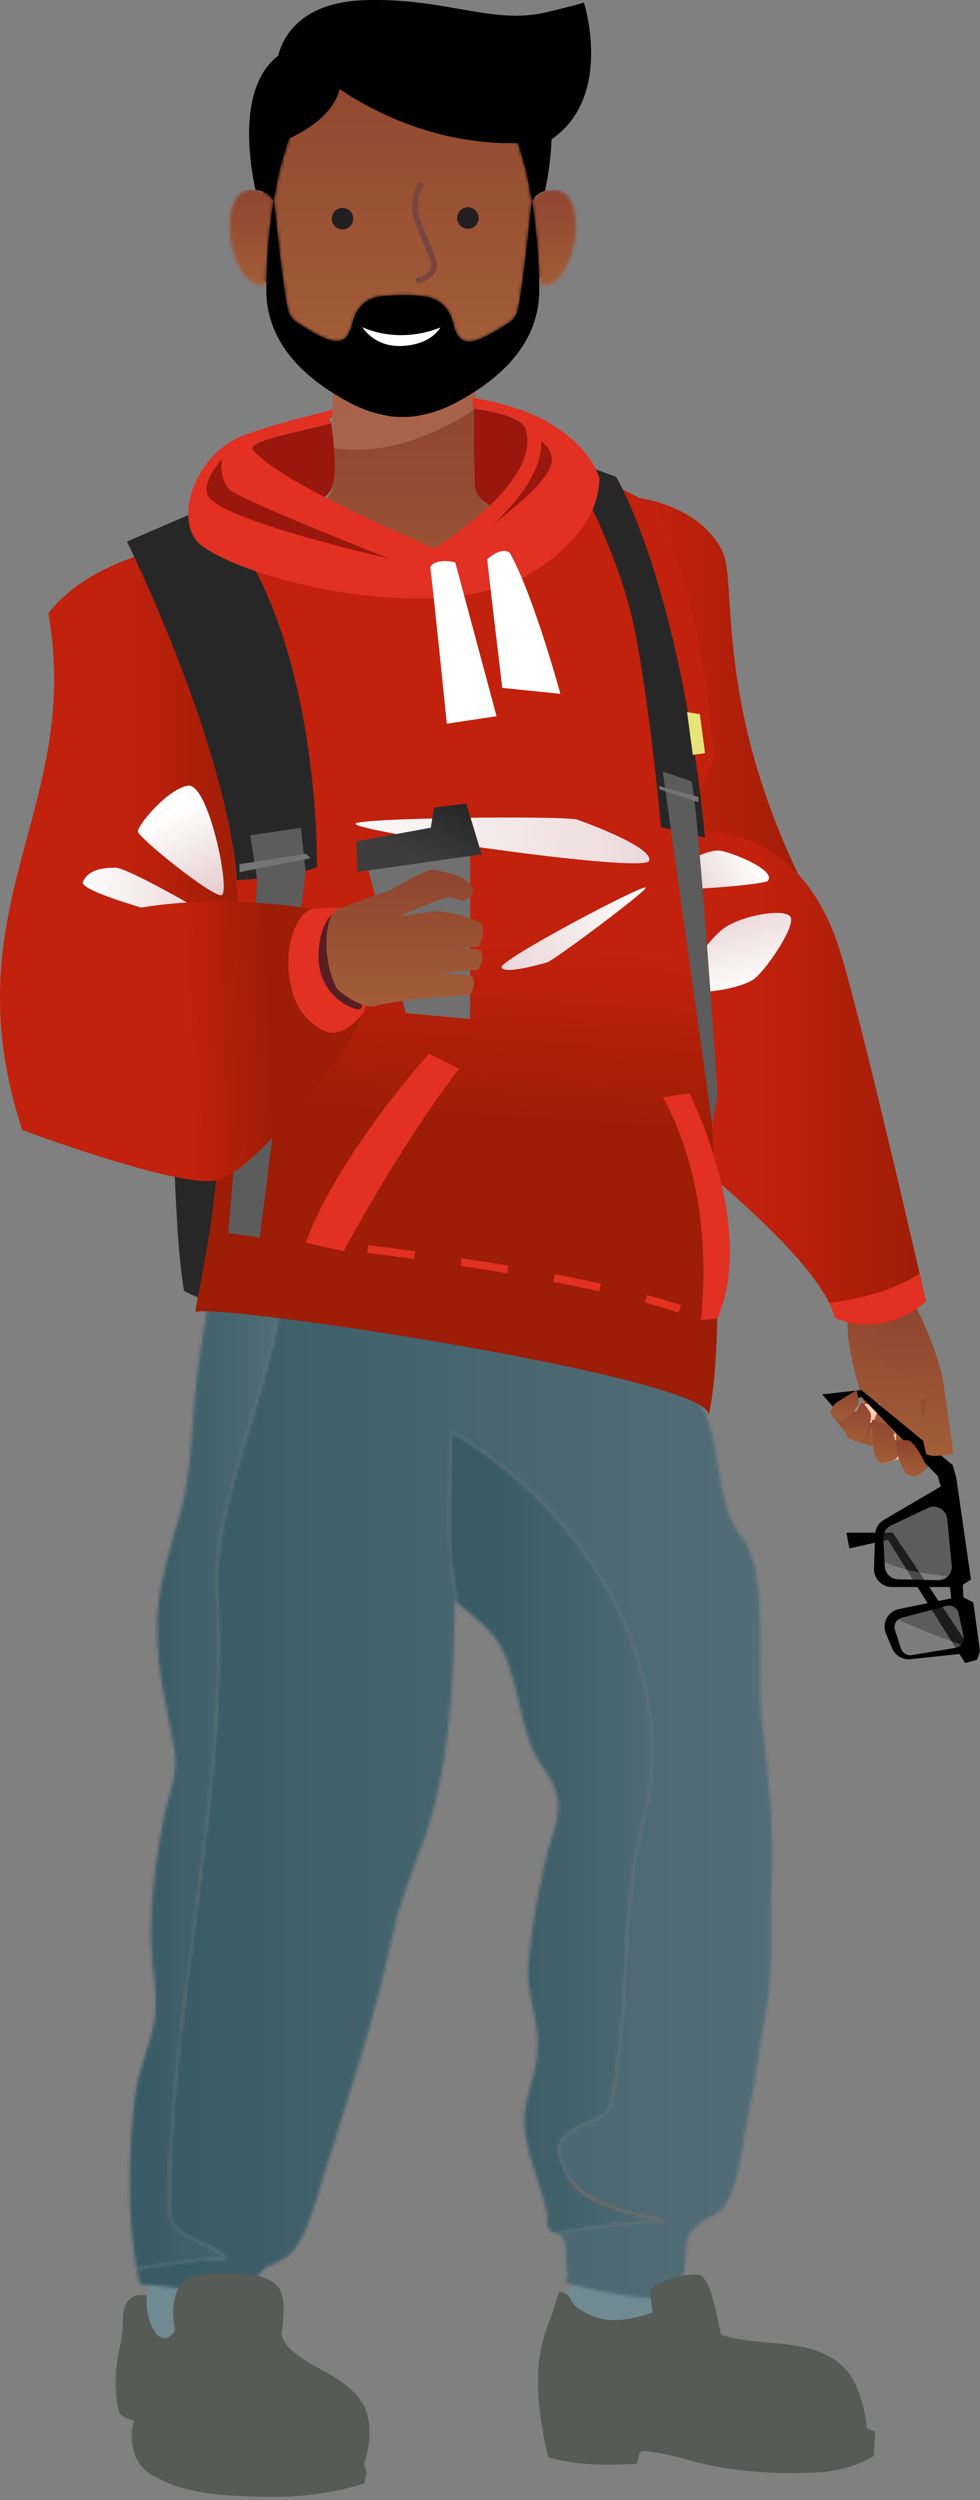 <svg width="315" height="803" viewBox="0 0 315 803" fill="none" xmlns="http://www.w3.org/2000/svg">
<rect x="0" y="0" width="315" height="803" fill="#808080" stroke="none"/>
<g clip-path="url(#clip0_2646_3073)">
<path d="M173.339 72.418L167.857 38.54L140.518 28.747L112.551 22.123L96.465 26.795L85.606 46.071L84.445 64.215V89.592L90.002 95.16L89.555 101.336L98.424 114.137L126.082 124.377C126.082 124.377 136.068 125.732 136.483 124.974C136.898 124.217 152.824 114.734 152.824 114.734L165.61 106.904L170.965 98.168L173.339 89.581L175.969 86.872L178.045 79.341L173.329 72.418H173.339Z" fill="black"/>
<path d="M164.269 165.05C164.269 165.05 152.824 161.775 152.824 155.887V125.646C150.674 127.054 148.491 128.302 146.362 129.433C142.21 131.62 138.378 132.793 135.088 133.401C135.088 133.401 132.97 133.988 129.456 133.956C125.954 133.988 123.835 133.412 123.835 133.412C120.535 132.804 116.703 131.63 112.551 129.444C110.698 128.473 108.814 127.385 106.93 126.201V155.898C106.93 161.786 95.496 165.061 95.496 165.061C94.442 165.253 93.654 165.733 93.069 166.415C90.833 168.997 91.557 174.618 93.069 180.122C94.846 186.619 97.7 192.912 97.998 193.734C99.03 196.55 115.361 227.782 131.245 225.553C147.118 223.324 161.671 189.115 164.184 180.197C165.035 177.189 165.451 174.853 165.61 173.061C166.685 169.904 166.462 167.13 164.269 165.071V165.05Z" fill="url(#paint0_linear_2646_3073)"/>
<g style="mix-blend-mode:multiply" opacity="0.25">
<path d="M135.077 131.044C135.077 131.044 132.959 131.684 129.446 131.652C125.933 131.684 123.814 131.054 123.814 131.054C120.514 130.382 116.681 129.081 112.529 126.66C110.677 125.572 108.793 124.377 106.908 123.065V143.897C122.505 146.372 138.271 140.719 152.803 131.396V122.457C150.653 124.004 148.47 125.401 146.33 126.66C142.178 129.081 138.346 130.382 135.056 131.044H135.077Z" fill="#ECB699"/>
</g>
<mask id="mask0_2646_3073" style="mask-type:luminance" maskUnits="userSpaceOnUse" x="170" y="61" width="16" height="31">
<path d="M175.16 61.314C172.711 61.996 171.508 63.639 170.954 64.386C170.997 64.588 171.018 64.802 171.05 65.015C172.583 74.541 173.179 83.821 173.307 91.267C175.873 92.259 179.705 91.491 182.931 83.81C186.955 74.2 185.348 62.039 179.226 61.143C178.619 61.058 178.055 61.015 177.534 61.015C176.639 61.015 175.852 61.132 175.17 61.324" fill="white"/>
</mask>
<g mask="url(#mask0_2646_3073)">
<path d="M186.955 61.005H170.954V92.259H186.955V61.005Z" fill="url(#paint1_linear_2646_3073)"/>
</g>
<mask id="mask1_2646_3073" style="mask-type:luminance" maskUnits="userSpaceOnUse" x="73" y="60" width="15" height="32">
<path d="M79.729 61.1C73.608 61.996 72 74.157 76.024 83.768C79.239 91.427 83.061 92.216 85.627 91.224C85.755 84.045 86.308 75.159 87.724 65.996C87.809 65.442 87.894 64.887 87.98 64.332C87.309 63.415 85.691 61.239 82.114 60.994C81.879 60.983 81.645 60.962 81.39 60.962C80.868 60.962 80.315 61.004 79.718 61.09" fill="white"/>
</mask>
<g mask="url(#mask1_2646_3073)">
<path d="M87.99 60.972H72V92.216H87.99V60.972Z" fill="url(#paint2_linear_2646_3073)"/>
</g>
<mask id="mask2_2646_3073" style="mask-type:luminance" maskUnits="userSpaceOnUse" x="88" y="13" width="83" height="97">
<path d="M122.781 13.888C121.834 14.048 120.886 14.24 119.928 14.496C103.97 18.667 95.272 34.497 90.631 51.938C89.928 53.815 89.193 57.943 89.193 57.943C88.746 60.034 88.363 62.135 88.012 64.204C89.385 77.368 91.61 97.165 92.845 100.526C93.164 101.411 93.942 102.339 94.996 103.278C98.424 105.56 103.193 108.483 106.259 109.315C111.497 110.723 112.572 106.755 113.509 103.214C114.446 99.662 116.862 95.704 122.909 95.128C123.41 95.085 123.889 95.053 124.357 95.021C124.464 95.011 124.549 95 124.645 94.989C128.019 94.733 136.078 94.413 139.666 96.152C143.137 97.635 144.744 100.622 145.479 103.352C146.416 106.904 147.491 110.873 152.718 109.454C155.795 108.611 160.564 105.688 163.992 103.416C165.057 102.478 165.823 101.55 166.143 100.664C167.377 97.315 169.592 77.645 170.965 64.493V64.46C170.965 64.46 170.965 64.407 170.955 64.375C170.603 62.231 170.209 60.076 169.741 57.922C169.741 57.922 169.017 53.804 168.314 51.916C164.301 36.886 157.285 23.083 145.213 16.875C145.117 16.822 145.032 16.768 144.936 16.715C144.755 16.63 144.574 16.534 144.382 16.448C140.39 14.475 136.547 13.782 134.343 13.547C132.725 13.334 131.149 13.248 129.669 13.248C127.008 13.248 124.634 13.536 122.771 13.867" fill="white"/>
</mask>
<g mask="url(#mask2_2646_3073)">
<path d="M170.976 13.27H88.012V110.883H170.976V13.27Z" fill="url(#paint3_linear_2646_3073)"/>
</g>
<path d="M87.724 65.997C86.308 75.159 85.755 84.045 85.627 91.224C85.606 91.757 85.606 92.28 85.606 92.792C85.425 111.385 99.871 122.724 112.561 129.433C116.713 131.63 120.546 132.804 123.835 133.391C123.835 133.391 125.954 133.977 129.467 133.935C132.97 133.967 135.088 133.401 135.088 133.401C138.388 132.793 142.221 131.62 146.373 129.433C159.052 122.734 173.51 111.395 173.329 92.792C173.329 92.291 173.318 91.779 173.307 91.256C173.179 83.81 172.583 74.541 171.05 65.005C171.018 64.823 170.997 64.653 170.965 64.471C169.592 77.624 167.377 97.315 166.142 100.664C165.812 101.55 165.046 102.478 163.981 103.416C160.553 105.699 155.784 108.622 152.707 109.454C147.48 110.873 146.394 106.904 145.468 103.363C144.744 100.622 143.126 97.645 139.655 96.163C136.057 94.424 128.009 94.744 124.623 95C124.527 95 124.442 95.011 124.336 95.021C123.867 95.053 123.388 95.085 122.888 95.128C116.852 95.704 114.435 99.672 113.487 103.214C112.551 106.755 111.475 110.734 106.238 109.315C103.172 108.483 98.402 105.56 94.974 103.278C93.909 102.339 93.143 101.411 92.824 100.526C91.589 97.165 89.364 77.368 87.99 64.204C87.99 64.247 87.98 64.29 87.969 64.332C87.884 64.887 87.799 65.442 87.714 65.997" fill="black"/>
<path d="M187.701 0.821C186.37 1.259 183.101 2.144 175.788 3.904C158.211 8.15 143.041 -0.917 116.734 0.075C95.549 0.875 90.556 13.152 89.406 17.921C80.9 24.459 79.612 36.929 80.176 46.988C80.528 53.271 81.613 58.615 82.114 60.994C85.691 61.25 87.309 63.415 87.969 64.332C88.331 62.199 88.725 60.066 89.172 57.943C89.172 57.943 89.896 53.826 90.609 51.948C91.28 49.42 92.046 46.945 92.898 44.513C108.324 37.398 109.091 28.587 109.091 28.587C133.001 44.556 155.305 46.263 166.504 45.975C167.154 47.937 167.761 49.932 168.304 51.959C169.006 53.836 169.73 57.954 169.73 57.954C170.188 60.108 170.582 62.263 170.944 64.407C171.497 63.65 172.7 62.007 175.149 61.324C175.66 58.956 176.969 52.727 177.236 45.516C177.236 45.271 177.257 45.015 177.267 44.769C196.271 31.638 188.648 4 187.701 0.821Z" fill="black"/>
<path d="M116.468 105.08C116.468 105.08 120.099 111.129 128.168 111.129C128.168 111.129 137.175 111.587 141.412 105.443L141.571 105.187C127.54 110.798 116.479 105.08 116.479 105.08" fill="white"/>
<path d="M134.545 90.968C134.13 90.968 133.757 90.691 133.64 90.275C133.502 89.773 133.8 89.261 134.3 89.133C135.45 88.824 138.133 87.576 138.612 85.869C138.942 84.696 137.281 80.845 135.823 77.453C134.918 75.341 133.981 73.165 133.236 71.085C130.99 64.781 134.162 59.234 134.3 58.999C134.567 58.551 135.131 58.402 135.578 58.668C136.025 58.924 136.174 59.5 135.919 59.948C135.887 60.002 133.055 64.994 135.003 70.466C135.727 72.493 136.643 74.637 137.537 76.717C139.634 81.581 140.89 84.653 140.401 86.381C139.645 89.08 136.089 90.584 134.779 90.936C134.694 90.957 134.62 90.968 134.535 90.968" fill="#79463D"/>
<path d="M153.846 70.018C153.846 71.927 152.303 73.485 150.386 73.485C148.47 73.485 146.937 71.927 146.937 70.018C146.937 68.109 148.491 66.562 150.386 66.562C152.281 66.562 153.846 68.119 153.846 70.018Z" fill="#231F20"/>
<path d="M113.541 70.231C113.541 72.141 112.008 73.698 110.081 73.698C108.154 73.698 106.631 72.141 106.631 70.231C106.631 68.322 108.186 66.775 110.081 66.775C111.976 66.775 113.541 68.333 113.541 70.231Z" fill="#231F20"/>
</g>
<path d="M56.871 393.84C73.166 396.06 214.929 413.333 216.66 413.333C216.66 413.333 222.747 436.129 217.245 437.116C211.753 438.094 82.832 430.063 59.123 414.554C58.103 408.159 57.37 401.149 56.861 393.84H56.871Z" fill="#606060"/>
<path d="M218.137 436.001C218.137 436.001 79.815 426.908 59.134 414.554C51.879 369.1 56.691 209.487 56.691 208.924C56.691 201.212 198.443 183.504 203.181 197.472C207.918 211.441 218.137 436.001 218.137 436.001Z" fill="#272727"/>
<path d="M183.317 715.416C183.434 716.499 184.273 732.252 182.712 735.62C181.15 738.987 185.24 746.678 186.684 746.678C188.129 746.678 215.8 747.166 215.8 747.166L217.489 738.626C217.489 738.626 216.395 731.413 216.756 723.712L217.117 716.021" fill="#6F8B91"/>
<path d="M47.779 719.134C47.683 719.59 49.064 736.82 45.856 740.676C42.648 744.522 49.977 757.715 51.443 757.906C52.909 758.086 67.769 757.364 67.769 757.364C67.769 757.364 76.384 753.051 76.384 751.947V739.2L79.316 722.065" fill="#6F8B91"/>
<path fill-rule="evenodd" clip-rule="evenodd" d="M182.68 709.52L184.528 691.536C189.064 691.781 195.246 691.611 201.417 691.43C207.578 691.271 213.728 691.09 218.254 691.335L218.583 714.099L182.691 709.52H182.68Z" fill="#C3705B"/>
<mask id="mask3_2646_3073" style="mask-type:luminance" maskUnits="userSpaceOnUse" x="144" y="459" width="72" height="259">
<path d="M205.73 588.53C199.484 616.658 202.607 644.776 196.361 676.028C196.361 682.274 174.49 682.274 180.736 694.776C183.859 707.268 199.484 710.391 215.109 713.514C203.776 713.514 190.806 715.172 178.559 717.264C177.698 717.03 176.838 716.754 176.381 715.883C175.308 713.822 176.2 712.112 175.691 710.041C173.672 701.947 170.337 694.213 168.892 685.864C167.14 675.741 172.111 668.91 172.791 658.84C173.449 649.014 168.956 640.325 169.838 630.744C170.974 618.22 173.587 602.52 177.379 590.325C180.619 579.915 180.46 575.985 174.012 566.934C166.577 556.482 166.842 536.033 159.046 525.878C156.39 522.426 151.844 518.697 146.915 514.757C143.049 496.592 144.993 477.27 144.993 459.902C188.745 484.897 221.355 538.519 205.741 588.53" fill="white"/>
</mask>
<g mask="url(#mask3_2646_3073)">
<path d="M232.487 459.912H136.835L170.73 721.099L221.355 717.275L232.487 459.912Z" fill="url(#paint4_linear_2646_3073)"/>
</g>
<mask id="mask4_2646_3073" style="mask-type:luminance" maskUnits="userSpaceOnUse" x="43" y="395" width="206" height="344">
<path d="M185.877 409.795C181.235 404.856 174.087 401.637 170.581 395.604C170.284 396.804 170.316 397.973 170.39 399.215L143.314 412.748L91.797 406.226C88.929 444.839 67.238 482.602 70.011 513.036C73.133 578.662 54.385 644.277 54.385 709.903C54.385 719.282 66.888 719.282 73.133 725.529C62.788 725.529 53.398 727.441 43.901 728.598C44.188 730.287 44.475 731.976 44.836 733.633C57.445 734.43 69.511 737.33 82.258 736.533C81.61 726.304 88.918 728.726 94.027 723.192C98.467 718.38 101.654 706.44 103.683 699.939C111.809 673.85 120.476 648.717 126.159 621.63C129.303 606.567 136.675 592.853 140.17 577.907C144.992 557.247 146.044 535.407 146.193 514.162C146.448 514.363 146.681 514.565 146.936 514.767C143.07 496.603 145.014 477.28 145.014 459.912C188.766 484.907 221.376 538.53 205.762 588.541C199.516 616.669 202.639 644.787 196.393 676.038C196.393 682.284 174.522 682.284 180.768 694.787C183.891 707.279 199.516 710.402 215.141 713.525C203.807 713.525 190.838 715.182 178.59 717.275C179.504 717.53 180.396 717.7 180.789 718.465C182.86 722.395 181.161 726.028 182.542 730.394C182.521 730.33 182.287 731.031 182.064 731.732C181.862 732.401 181.649 733.081 181.649 733.081C189.51 735.344 199.442 737.532 207.631 738.106C219.22 738.913 219.156 735.747 220.25 725.55C220.824 720.185 219.889 718.741 224.074 714.842C227.898 711.294 231.074 712.144 233.772 707.173C238.032 699.323 238.584 687.734 240.539 679.076C243.375 666.467 243.693 658.978 246.211 646.072C248.718 633.208 247.167 620.451 247.91 607.385C249.005 588.169 247.061 570.535 244.756 551.319C243.099 537.521 247.294 504.176 238.605 493.99C228.61 482.273 233.124 461.07 223.607 448.993C216.012 439.369 216.32 423.53 209.703 413.333C206.134 407.83 190.423 414.597 185.909 409.785" fill="white"/>
</mask>
<g mask="url(#mask4_2646_3073)">
<path d="M258.15 403.231L38.718 400.31V742.036L247.018 757.959L258.15 403.231Z" fill="url(#paint5_linear_2646_3073)"/>
</g>
<mask id="mask5_2646_3073" style="mask-type:luminance" maskUnits="userSpaceOnUse" x="41" y="403" width="51" height="326">
<path d="M91.786 406.226C88.918 444.839 67.228 482.602 70 513.036C73.123 578.662 54.375 644.277 54.375 709.903C54.375 719.283 66.877 719.283 73.123 725.529C62.777 725.529 53.387 727.441 43.891 728.598C40.81 710.827 41.214 691.175 43.487 672.862C44.517 664.672 48.14 657.406 49.552 649.663C51.082 641.313 48.543 630.553 48.543 621.863C48.543 608.723 50.2 596.741 52.644 583.92C54.258 575.401 57.615 570.28 56.032 561.666C53.684 548.897 50.434 536.31 50.477 522.989C50.508 509.105 54.64 498.09 58.156 485.279C61.832 471.863 61.619 456.067 63.287 441.982C64.7 430.053 68.513 415.054 66.909 403.082L91.786 406.237V406.226Z" fill="white"/>
</mask>
<g mask="url(#mask5_2646_3073)">
<path d="M91.786 403.082H40.81V728.609H91.786V403.082Z" fill="url(#paint6_linear_2646_3073)"/>
</g>
<path d="M172.992 762.474C173.152 757.12 174.256 750.789 177.273 743.852L179.653 736.236C179.653 736.236 182.52 736.002 183.466 738.626C183.753 739.412 184.443 740.273 185.41 741.112C187.524 742.599 191.316 744.83 195.979 745.18C201.099 745.563 207.355 743.682 209.756 742.758C209.543 740.942 209.108 737.33 208.938 735.758C208.693 733.623 221.079 729.565 224.892 730.765C228.578 731.913 230.692 745.52 231.478 748.569C231.478 748.59 231.489 748.632 231.499 748.664C231.51 748.728 231.531 748.813 231.552 748.866C231.637 749.27 231.701 749.642 231.754 749.96C231.998 750.035 232.243 750.109 232.498 750.162C233.135 750.332 233.772 750.534 234.431 750.693C234.962 750.821 235.504 750.906 236.046 751.012C236.704 751.139 237.352 751.277 238.011 751.394C238.552 751.479 239.083 751.543 239.615 751.628C240.273 751.724 240.942 751.83 241.601 751.915C242.143 751.979 242.663 752.032 243.194 752.085C243.842 752.138 244.49 752.223 245.117 752.276C246.264 752.372 247.39 752.478 248.473 752.563C258.203 753.338 269.335 755.144 274.37 764.726C275.05 766.022 275.645 767.339 276.134 768.677C276.218 768.9 276.272 769.134 276.346 769.346C276.739 770.462 277.111 771.588 277.408 772.714C277.546 773.234 277.621 773.776 277.737 774.318C277.918 775.157 278.12 775.996 278.247 776.846C278.375 777.621 278.439 778.397 278.534 779.172C278.566 779.47 278.609 779.756 278.64 780.043L281.317 780.999L280.839 788.86C280.839 788.86 274.168 793.385 263.451 794.107C252.733 794.809 236.067 794.341 221.78 790.283C218.445 789.338 215.099 788.562 211.923 787.893C210.308 787.638 208.747 787.426 208.014 787.362C206.261 787.224 205.56 787.362 205.284 788.977C205.008 790.581 204.519 791.356 204.519 791.356C204.519 791.356 195.618 791.994 187.98 791.356C180.343 790.719 176.211 789.253 176.211 789.253C176.211 789.253 172.483 775.029 172.982 762.474" fill="#565B57"/>
<path d="M37.188 764.694C37.263 756.897 39.599 751.065 39.483 746.476C39.376 741.898 40.417 739.295 42.297 737.967C44.188 736.64 47.237 737.298 47.237 737.298C47.067 737.574 46.472 744.904 50.392 749.854C51.209 750.587 52.091 750.959 53.047 751.065C54.343 750.916 55.405 749.843 56.244 748.462C54.587 739.816 56.797 735.662 58.337 733.453C60.026 731.02 64.678 730.266 72.199 730.266C79.719 730.266 86.698 730.723 89.651 734.876C92.084 738.297 90.947 746.646 90.48 749.737C90.575 750.109 90.66 750.481 90.798 750.842C91.701 753.051 93.114 754.4 94.983 755.898C99.413 759.457 104.586 761.518 109.27 764.683C109.961 765.14 110.587 765.639 111.193 766.149C113.508 767.944 115.686 770.164 117.003 772.809C120.955 780.776 117.003 791.611 117.003 791.611L117.789 793.789L117.152 797.57C117.152 797.57 104.798 802.276 86.178 802.011C67.557 801.734 57.891 800.056 50.073 795.584C50.073 795.584 43.87 793.438 42.574 785.493C42.085 782.508 42.436 779.746 43.052 777.473C39.918 776.846 38.569 775.327 38.569 775.327C38.569 775.327 37.124 772.522 37.199 764.726" fill="#565B57"/>
<path d="M285.885 449.152C285.885 449.152 277.462 461.336 275.284 462.855C270.037 460.433 271.503 457.289 271.503 457.289L281.084 445.891C281.084 445.891 284.398 446.411 285.885 449.141V449.152Z" fill="#FECCB2"/>
<path d="M274.87 463.025C273.415 462.186 268.773 456.683 266.999 453.741C267.732 449.173 271.556 451.627 271.556 451.627L277.717 454.729C277.717 454.729 279.703 457.023 279.246 459.031C278.704 461.378 275.656 463.482 274.87 463.025Z" fill="url(#paint7_linear_2646_3073)"/>
<path d="M284.313 465.171C282.624 465.277 275.709 463.29 272.618 461.835C270.717 457.639 275.263 457.544 275.263 457.544L282.125 456.694C282.125 456.694 285.056 457.49 285.779 459.424C286.629 461.676 285.226 465.117 284.313 465.171Z" fill="url(#paint8_linear_2646_3073)"/>
<path d="M296.21 465.489C294.797 466.668 287.436 469.324 283.782 470.025C279.448 467.539 283.41 464.565 283.41 464.565L287.956 460.327C287.956 460.327 290.92 459.413 292.768 460.645C294.935 462.09 296.964 464.862 296.199 465.489H296.21Z" fill="#FECCB2"/>
<path d="M300.161 443.32C300.161 443.32 305.196 461.994 304.877 465.447C297.176 468.57 296.146 464.565 296.146 464.565L292.864 445.391C292.864 445.391 296.178 442.513 300.151 443.32H300.161Z" fill="url(#paint9_linear_2646_3073)"/>
<path d="M292.109 415.022C292.109 415.022 278.874 413.035 273.935 419.249C268.996 425.464 277.77 450.947 277.77 450.947C277.77 450.947 279.894 451.043 282.974 450.979L278.959 461.421C278.959 461.421 278.29 464.661 285.141 465.691C285.8 464.788 286.851 462.175 287.946 459.169L288.052 463.683C288.052 463.683 289.369 467.178 296.295 465.553C296.815 463.503 296.273 455.568 295.764 449.672C297.367 449.332 298.908 448.907 300.278 448.376C301.255 432.591 292.109 415.022 292.109 415.022Z" fill="url(#paint10_linear_2646_3073)"/>
<path d="M304.888 465.457C304.888 465.457 297.357 472.394 294.096 474.189C289.231 473.159 292.099 469.101 292.099 469.101L295.806 462.504C295.806 462.504 300.151 460.061 304.888 465.457Z" fill="url(#paint11_radial_2646_3073)"/>
<path d="M314.055 533.091C313.864 532.23 286.947 492.29 286.947 492.29L272.076 492.311L273 497.346L285.428 494.584L310.21 534.164L314.044 533.08L314.055 533.091Z" fill="black"/>
<path d="M306.205 470.567L276.877 446.475L264.28 447.856L267.562 451.659L276.909 448.716L301.574 474.274L306.205 470.567Z" fill="black"/>
<path opacity="0.5" d="M304.463 487.86L305.918 502.753C306.173 505.356 304.091 507.597 301.478 507.533L288.668 507.257C286.384 507.204 284.536 505.409 284.409 503.135L283.92 494.138C283.824 492.375 284.812 490.718 286.406 489.963L298.249 484.355C300.979 483.059 304.166 484.865 304.453 487.871L304.463 487.86Z" fill="#383838"/>
<path opacity="0.5" d="M308.096 518.156L309.71 525.485C310.093 527.238 308.935 528.948 307.172 529.246L293.087 531.593C291.568 531.848 290.081 530.945 289.603 529.479L287.68 523.594C287.117 521.884 288.116 520.057 289.858 519.6L304.251 515.808C305.971 515.351 307.724 516.424 308.107 518.156H308.096Z" fill="#383838"/>
<path d="M305.345 509.774L305.748 513.397L288.955 516.828C285.386 517.561 283.378 521.364 284.78 524.72L286.756 529.426C287.744 531.774 290.155 533.208 292.694 532.931L311.293 530.945L310.21 534.174L314.044 533.091L314.99 530.35L312.854 514.724L309.678 513.067L309.455 509.084L312.09 507.331L307.384 474.709L306.173 470.418L301.383 473.913L302.381 477.461L284.132 488.168C282.422 489.167 281.349 490.983 281.285 492.959L280.924 503.783C280.818 507.044 283.431 509.743 286.692 509.753H305.334L305.345 509.774ZM308.096 518.177L309.71 525.506C310.093 527.259 308.935 528.969 307.172 529.267L293.087 531.614C291.568 531.869 290.081 530.966 289.603 529.5L287.68 523.616C287.117 521.905 288.115 520.078 289.858 519.621L304.251 515.829C305.971 515.372 307.724 516.445 308.106 518.177H308.096ZM301.478 507.554L288.668 507.278C286.384 507.225 284.536 505.43 284.408 503.157L283.92 494.159C283.824 492.396 284.812 490.739 286.405 489.985L298.249 484.376C300.979 483.08 304.166 484.886 304.452 487.892L305.908 502.785C306.163 505.387 304.081 507.629 301.468 507.565L301.478 507.554Z" fill="black"/>
<path opacity="0.2" d="M288.721 520.163C295.126 523.308 304.293 526.654 308.946 528.279C308.489 528.768 307.883 529.129 307.172 529.246L293.087 531.593C291.568 531.848 290.081 530.945 289.603 529.479L287.68 523.594C287.255 522.298 287.722 520.949 288.721 520.163Z" fill="white"/>
<path opacity="0.2" d="M284.398 503.125L284.323 501.776C290.166 504.389 298.366 505.674 304.569 506.312C303.762 507.076 302.679 507.565 301.468 507.533L288.657 507.257C286.374 507.204 284.525 505.409 284.398 503.135V503.125Z" fill="white"/>
<path d="M297.899 471.31C297.899 471.31 294.33 462.695 291.557 462.61C287.829 462.557 286.703 462.738 286.703 462.738C286.703 462.738 289.762 471.395 290.877 472.734C294.213 476.728 297.888 471.321 297.888 471.321L297.899 471.31Z" fill="url(#paint12_linear_2646_3073)"/>
<path d="M294.106 419.175C294.106 419.175 301.765 433.632 303.433 445.498C305.1 457.363 306.513 466.923 306.513 466.923C306.513 466.923 299.301 468.517 297.654 466.881C296.656 462.642 295.551 456.747 295.551 456.747C295.551 456.747 298.801 452.041 297.75 446.751C296.698 441.461 285.885 445.179 282.103 432.74C278.322 420.312 294.106 419.175 294.106 419.175Z" fill="url(#paint13_linear_2646_3073)"/>
<path d="M155.381 192.533C167.586 147.642 222.258 154.207 232.392 177.534C237.065 188.295 229.131 228.214 260.445 288.624C273.16 313.152 256.377 337.86 236.407 343.383C216.437 348.907 193.27 335.257 183.041 304.94C175.712 283.239 143.622 235.756 155.381 192.533Z" fill="url(#paint14_linear_2646_3073)"/>
<path d="M269.336 303.411C275.9 322.871 297.654 417.975 297.654 417.975C297.654 417.975 284.78 430.329 268.348 423.286C263.324 403.358 216.034 367.21 204.286 358.202C196.393 338.168 192.686 330.881 188.384 317.294C184.082 303.708 190.88 274.804 216.724 268.144C231.808 264.256 257.779 269.143 269.336 303.4V303.411Z" fill="url(#paint15_linear_2646_3073)"/>
<path style="mix-blend-mode:multiply" d="M253.88 294.222C256.44 296.602 246.541 311.133 242.578 314.31C238.616 317.486 223.331 320.067 220.612 317.666C217.893 315.255 228.132 301.138 232.965 297.961C239.073 293.936 251.331 291.853 253.891 294.233L253.88 294.222Z" fill="url(#paint16_linear_2646_3073)"/>
<path style="mix-blend-mode:multiply" d="M223.65 293.532C225.7 295.433 217.776 307.065 214.61 309.604C211.445 312.142 199.208 314.214 197.031 312.291C194.853 310.369 203.043 299.066 206.909 296.527C211.795 293.309 221.6 291.641 223.65 293.542V293.532Z" fill="url(#paint17_linear_2646_3073)"/>
<path style="mix-blend-mode:multiply" d="M246.732 282.963C245.616 284.131 213.824 286.978 212.571 284.673C211.317 282.368 224.574 273.073 230.894 273.19C234.144 273.254 250.003 279.531 246.732 282.973V282.963Z" fill="url(#paint18_linear_2646_3073)"/>
<path d="M269.92 456.375C270.759 456.513 276.219 452.339 275.974 450.214C275.581 447.367 275.316 446.549 275.316 446.549C275.316 446.549 270.026 449.598 268.581 450.766C267.498 451.627 266.733 453.38 267.222 453.943C267.71 454.506 269.081 456.248 269.93 456.386L269.92 456.375Z" fill="url(#paint19_linear_2646_3073)"/>
<path d="M276.612 462.94C277.547 462.653 281.009 455.642 279.692 453.613C277.865 450.926 277.175 450.235 277.175 450.235C277.175 450.235 273.319 456.014 272.416 457.937C271.747 459.36 271.842 461.527 272.629 461.846C273.415 462.164 275.688 463.237 276.612 462.94Z" fill="url(#paint20_linear_2646_3073)"/>
<path d="M288.286 468.336C288.965 467.433 287.51 458.468 284.897 457.469C281.36 456.194 280.245 456.014 280.245 456.014C280.245 456.014 280.51 464.087 280.956 466.498C281.286 468.294 282.836 470.259 283.792 470.025C284.748 469.791 287.606 469.239 288.286 468.336Z" fill="url(#paint21_linear_2646_3073)"/>
<path d="M266.478 418.431C274.222 417.624 286.31 415.117 295.498 409.126C296.847 414.639 297.654 417.975 297.654 417.975C297.654 417.975 284.78 430.329 268.348 423.286C267.965 421.756 267.328 420.131 266.478 418.421V418.431Z" fill="#E23023"/>
<path d="M224.999 307.586C223.565 290.451 222.81 279.659 221.727 264.033C221.43 259.795 229.651 246.527 229.364 242.448C226.093 196.049 214.164 164.67 205.985 160.251C200.43 157.256 190.105 151.636 176.976 147.419C175.202 151.817 170.135 156.342 163.772 160.357C166.343 162.291 169.317 164.203 172.419 166.136C191.029 185.469 87.293 181.677 73.091 165.86C60.642 173.455 49.382 182.027 39.429 190.462C25.175 202.539 12.747 241.46 33.991 269.058C46.759 285.629 66.431 296.559 69.278 320.949C75.417 373.541 62.373 418.272 62.883 421.608C63.393 417.486 229.598 442.343 227.771 454.612C233.241 430.955 230.097 368.792 224.988 307.575L224.999 307.586Z" fill="url(#paint22_linear_2646_3073)"/>
<path d="M168.871 137.615C167.596 134.3 160.288 132.41 152.194 131.22C152.619 135.129 152.162 139.856 152.609 143.606C160.671 144.477 170.156 145.242 176.976 147.43C177.783 145.422 177.911 143.446 177.156 141.556C174.31 142.097 170.241 141.205 168.861 137.615H168.871Z" fill="#99170D"/>
<path d="M106.519 135.968C96.811 138.549 79.305 141.641 81.185 144.402C83.618 147.95 75.396 148.025 72.475 146.208C71.838 149.129 89.184 162.726 91.871 165.871C98 163.13 102.61 162.418 106.062 157.808C108.994 153.888 106.806 138.422 106.509 135.968H106.519Z" fill="#99170D"/>
<path d="M152.619 155.237C152.757 160.549 156.507 161.452 161.202 164.373C167.565 160.368 175.191 151.828 176.976 147.43C170.156 145.242 160.257 143.266 152.194 142.405C152.492 144.955 152.566 153.081 152.619 155.248V155.237Z" fill="#99170D"/>
<path d="M168.712 134.449C173.492 136.542 176.147 138.964 177.167 141.556C179.78 141.056 181.363 139.357 178.867 137.402C175.436 134.715 166.173 130.051 151.823 127.768C151.918 128.66 152.014 129.552 152.12 130.466C157.76 131.347 164.059 132.399 168.712 134.439V134.449Z" fill="#E23023"/>
<path d="M75.141 142.31C78.593 139.622 96.81 136.51 106.806 133.992C106.859 133.228 106.901 132.42 106.944 131.57C96.577 134.407 78.137 138.326 72.326 143.404C71.009 144.551 71.36 145.518 72.464 146.208C72.762 144.817 73.59 143.51 75.131 142.31H75.141Z" fill="#E23023"/>
<path d="M168.712 134.449C164.049 132.41 157.76 131.347 152.12 130.476C152.152 130.721 152.173 130.976 152.205 131.22C160.299 132.41 167.607 134.3 168.882 137.615C170.252 141.205 174.331 142.097 177.178 141.556C176.158 138.964 173.502 136.542 168.722 134.449H168.712Z" fill="#E23023"/>
<path d="M81.185 144.402C79.294 141.651 96.81 138.56 106.519 135.968C106.636 135.543 105.85 134.917 105.882 134.502C105.903 134.269 105.914 134.014 105.935 133.769C95.939 136.287 78.604 139.622 75.152 142.31C73.612 143.51 72.783 144.817 72.486 146.208C75.396 148.025 83.628 147.95 81.196 144.402H81.185Z" fill="#E23023"/>
<path d="M76.288 155.524C76.288 155.524 76.214 155.588 76.171 155.609C70.913 159.412 70.393 162.864 73.091 165.871C75.895 164.16 78.784 162.514 81.716 160.91C79.783 159.21 77.871 157.383 76.288 155.524Z" fill="#D17869"/>
<path style="mix-blend-mode:multiply" d="M114.348 264.479C110.885 266.71 207.047 280.7 208.641 276.525C210.234 272.34 189.34 264.607 185.612 263.279C181.883 261.951 117.237 262.62 114.337 264.49L114.348 264.479Z" fill="url(#paint23_linear_2646_3073)"/>
<path style="mix-blend-mode:multiply" d="M207.525 285.204C208.354 283.069 160.575 308.287 161.234 310.687C161.882 313.088 173.8 309.721 175.914 309.094C178.027 308.467 206.835 286.988 207.525 285.204Z" fill="url(#paint24_linear_2646_3073)"/>
<path d="M221.621 351.233C221.621 351.233 243.279 393.851 230.66 423.392C229.545 423.7 225.19 424.061 225.19 424.061C225.19 424.061 231.053 384.939 213.038 352.381L221.631 351.233H221.621Z" fill="#E23023"/>
<path d="M198.018 153.134C198.018 153.134 218.498 187.062 226.624 269.068C216.182 266.338 212.432 265.701 212.432 265.701C212.432 265.701 209.48 231.167 204.296 203.708C199.123 176.259 182.064 147.398 182.064 147.398L198.008 153.134H198.018Z" fill="#272727"/>
<path d="M57.126 174.029C49.988 177.343 28.244 180.816 15.54 196.984C26.64 260.039 -16.348 290.781 7.128 362.94C49.807 373.275 81.599 347.813 78.392 308.935C76.596 287.19 64.264 170.704 57.126 174.018V174.029Z" fill="url(#paint25_linear_2646_3073)"/>
<path style="mix-blend-mode:multiply" d="M72.454 298.28C72.507 298.96 24.792 287.275 26.64 283.228C28.489 279.181 33.322 278.703 37.156 278.692C41.002 278.682 72.263 296.124 72.454 298.28Z" fill="url(#paint26_linear_2646_3073)"/>
<path style="mix-blend-mode:multiply" d="M44.316 267.114C44.475 269.026 68.024 288.061 71.168 287.53C74.313 286.999 67.058 251.127 60.345 252.359C53.631 253.581 44.146 265.202 44.316 267.114Z" fill="url(#paint27_linear_2646_3073)"/>
<path d="M67.514 162.418L40.8 173.965C40.8 173.965 72.942 238.837 76.087 282.75C93.772 281.571 101.856 278.597 101.856 278.597C101.856 278.597 103.364 199.693 67.525 162.418H67.514Z" fill="#272727"/>
<path d="M96.715 265.903L80.41 268.293L82.715 282.75L73.378 396.082L83.501 397.463L98.255 279.967L96.715 265.903Z" fill="#5C5C5C"/>
<path d="M98.393 274.22L76.979 277.577V280.137L99.838 275.654L98.393 274.22Z" fill="#747474"/>
<path d="M30.603 295.38C55.172 286.022 96.927 289.963 106.721 293.766C114.486 296.783 118.448 319.727 114.783 329.904C112.595 335.98 82.194 376.749 69.533 379.16C56.871 381.571 7.138 362.94 7.138 362.94C7.138 362.94 -5.077 308.967 30.613 295.37L30.603 295.38Z" fill="url(#paint28_linear_2646_3073)"/>
<path d="M109.153 291.556C107.401 291.471 103.481 291.471 99.88 292.162C96.311 292.842 89.747 303.889 94.091 318.973C96.598 327.662 104.129 332.272 107.804 331.677C111.48 331.083 114.762 327.949 116.939 325.102C122.091 309.306 117.481 291.939 109.164 291.546L109.153 291.556Z" fill="#E23023"/>
<path d="M109.238 292.746C105.733 292.682 102.185 298.896 102.408 307.84C102.716 320.375 113.678 324.252 115.261 324.263C119.712 324.305 112.744 292.81 109.238 292.746Z" fill="#571E23"/>
<path d="M151.111 327.354V269.897L117.407 275.569L130.44 325.4L151.111 327.354Z" fill="#707070"/>
<path d="M114.932 280.052L114.539 270.237L138.46 265.86L139.533 259.381L149.868 258.095L154.807 274.401L114.932 280.052Z" fill="url(#paint29_linear_2646_3073)"/>
<path d="M147.234 304.452L153.681 304.101C153.681 304.101 156.422 301.106 154.68 296.4C153.203 295.401 144.175 292.544 140.563 292.693C138.216 292.788 132.777 293.659 129.261 294.265C129.229 294.159 129.197 294.063 129.165 293.967C134.062 291.822 142.953 288.04 144.164 288.242C146.735 288.656 148.413 289.315 148.413 289.315C148.413 289.315 151.823 289.007 152.332 285.799C152.099 285.278 149.804 282.091 147.074 281.263C143.835 280.275 140.138 279.383 139.065 279.287C137.068 279.128 125.235 286.011 125.235 286.011C117.258 288.55 108.07 292.278 108.07 292.278C104.469 294.499 103.247 307.766 108.219 317.454C108.622 318.229 117.131 324.953 121.284 322.935C122.017 322.574 132.543 320.97 132.543 320.97C132.543 320.959 132.543 320.938 132.543 320.927L150.909 319.589C150.909 319.589 153.31 317.199 151.865 313.534C151.206 313.141 145.609 312.844 140.382 312.663L153.458 311.558C153.458 311.558 156.146 309.062 154.51 305.206C154.043 304.941 151.047 304.696 147.244 304.473L147.234 304.452Z" fill="url(#paint30_linear_2646_3073)"/>
<path d="M165.345 186.956C165.345 186.956 65.932 147.685 81.302 138.889C64.381 143.053 55.989 164.033 62.968 173.434C69.958 182.824 129.633 201.275 165.345 186.956Z" fill="#E23023"/>
<path d="M138.269 177.152C138.269 177.152 180.98 151.35 166.524 133.557C176.795 133.313 189.457 143.659 192.654 153.474C192.654 174.719 165.334 186.956 165.334 186.956L138.258 177.152H138.269Z" fill="#E23023"/>
<path d="M157.42 162.418C150.442 169.153 142.475 174.485 139.49 176.397L165.345 186.967C165.345 186.967 173.725 183.206 181.203 176.238C176.53 172.414 164.261 165.924 157.42 162.418Z" fill="#E23023"/>
<path d="M156.613 179.627C156.613 179.627 161.106 175.431 163.847 177.545C171.484 191.099 180.12 222.85 180.12 222.85L161.457 220.959C161.457 220.959 156.9 183.238 156.624 179.627H156.613Z" fill="white"/>
<path d="M146.331 180.657C146.331 180.657 140.414 178.989 138.279 182.102C139.267 189.516 143.622 232.453 143.622 232.453L159.609 230.052L146.331 180.647V180.657Z" fill="white"/>
<path d="M222.279 250.968C224.637 260.687 230.66 351.648 230.66 351.648L228.929 361.229L213.038 247.802L222.29 250.968H222.279Z" fill="#5C5C5C"/>
<path d="M224.956 229.393L220.845 228.724L222.683 242.448L226.624 241.928L224.956 229.393Z" fill="#E6E478"/>
<path d="M224.489 255.939L211.689 252.444L211.976 253.506L224.489 257.692V255.939Z" fill="#747474"/>
<path d="M137.855 338.476C137.855 338.476 108.984 370.258 98.255 399.152L110.471 401.871C110.471 401.871 128.199 368.527 147.584 343.245L137.855 338.476Z" fill="#E23023"/>
<path d="M218.137 421.618C214.886 420.545 211.232 419.451 207.27 418.378L207.929 415.946C211.933 417.029 215.63 418.134 218.923 419.228L218.126 421.618H218.137ZM192.622 414.788C188.012 413.758 183.03 412.716 177.836 411.718L178.314 409.243C183.54 410.252 188.533 411.293 193.175 412.334L192.622 414.798V414.788ZM162.965 409.009C158.164 408.181 153.14 407.373 148.041 406.587L148.423 404.102C153.533 404.888 158.578 405.706 163.39 406.534L162.965 409.02V409.009ZM133.074 404.399C124.014 403.146 118.108 402.466 118.055 402.455L118.341 399.948C118.405 399.948 124.332 400.639 133.425 401.892L133.085 404.388L133.074 404.399Z" fill="#E23023"/>
<path d="M71.487 147.377C71.487 147.377 65.008 153.973 66.718 158.966C69.405 166.795 125.002 179.393 125.002 179.393C125.002 179.393 75.704 159.975 73.474 157.011C70 152.38 71.487 147.387 71.487 147.387V147.377Z" fill="#99170D"/>
<path d="M173.938 141.545C173.938 141.545 175.935 152.337 158.621 168.324C180.205 151.541 179.801 146.877 173.938 141.545Z" fill="#99170D"/>
<defs>
<linearGradient id="paint0_linear_2646_3073" x1="128.943" y1="125.646" x2="128.943" y2="225.667" gradientUnits="userSpaceOnUse">
<stop stop-color="#8F452F"/>
<stop offset="1" stop-color="#A35D38"/>
</linearGradient>
<linearGradient id="paint1_linear_2646_3073" x1="178.955" y1="61.005" x2="178.955" y2="92.259" gradientUnits="userSpaceOnUse">
<stop stop-color="#8F452F"/>
<stop offset="1" stop-color="#A35D38"/>
</linearGradient>
<linearGradient id="paint2_linear_2646_3073" x1="79.995" y1="60.972" x2="79.995" y2="92.216" gradientUnits="userSpaceOnUse">
<stop stop-color="#8F452F"/>
<stop offset="1" stop-color="#A35D38"/>
</linearGradient>
<linearGradient id="paint3_linear_2646_3073" x1="129.494" y1="13.27" x2="129.494" y2="110.883" gradientUnits="userSpaceOnUse">
<stop stop-color="#8F452F"/>
<stop offset="1" stop-color="#A35D38"/>
</linearGradient>
<linearGradient id="paint4_linear_2646_3073" x1="226.007" y1="590.58" x2="138.52" y2="590.58" gradientUnits="userSpaceOnUse">
<stop stop-color="#546E77"/>
<stop offset="0.07" stop-color="#546E77"/>
<stop offset="0.37" stop-color="#47656E"/>
<stop offset="0.82" stop-color="#385B65"/>
<stop offset="1" stop-color="#385B65"/>
</linearGradient>
<linearGradient id="paint5_linear_2646_3073" x1="258.785" y1="580.037" x2="41.161" y2="580.037" gradientUnits="userSpaceOnUse">
<stop stop-color="#546E77"/>
<stop offset="0.46" stop-color="#49666F"/>
<stop offset="0.96" stop-color="#385B65"/>
<stop offset="1" stop-color="#385B65"/>
</linearGradient>
<linearGradient id="paint6_linear_2646_3073" x1="95.344" y1="567.864" x2="45.218" y2="567.864" gradientUnits="userSpaceOnUse">
<stop stop-color="#546E77"/>
<stop offset="0.07" stop-color="#546E77"/>
<stop offset="0.44" stop-color="#47656E"/>
<stop offset="1" stop-color="#385B65"/>
</linearGradient>
<linearGradient id="paint7_linear_2646_3073" x1="273.157" y1="450.969" x2="273.157" y2="463.088" gradientUnits="userSpaceOnUse">
<stop stop-color="#8F452F"/>
<stop offset="1" stop-color="#A35D38"/>
</linearGradient>
<linearGradient id="paint8_linear_2646_3073" x1="279.097" y1="456.694" x2="279.097" y2="465.175" gradientUnits="userSpaceOnUse">
<stop stop-color="#8F452F"/>
<stop offset="1" stop-color="#A35D38"/>
</linearGradient>
<linearGradient id="paint9_linear_2646_3073" x1="298.878" y1="443.177" x2="298.878" y2="466.638" gradientUnits="userSpaceOnUse">
<stop stop-color="#8F452F"/>
<stop offset="1" stop-color="#A35D38"/>
</linearGradient>
<linearGradient id="paint10_linear_2646_3073" x1="286.389" y1="414.719" x2="286.389" y2="465.984" gradientUnits="userSpaceOnUse">
<stop stop-color="#8F452F"/>
<stop offset="1" stop-color="#A35D38"/>
</linearGradient>
<radialGradient id="paint11_radial_2646_3073" cx="0" cy="0" r="1" gradientUnits="userSpaceOnUse" gradientTransform="translate(353.71 456.904) rotate(164.129) scale(10.432 10.537)">
<stop stop-color="#642D1A"/>
<stop offset="1" stop-color="#805345"/>
</radialGradient>
<linearGradient id="paint12_linear_2646_3073" x1="292.301" y1="462.601" x2="292.301" y2="474.204" gradientUnits="userSpaceOnUse">
<stop stop-color="#8F452F"/>
<stop offset="1" stop-color="#A35D38"/>
</linearGradient>
<linearGradient id="paint13_linear_2646_3073" x1="294.016" y1="419.175" x2="294.016" y2="467.619" gradientUnits="userSpaceOnUse">
<stop stop-color="#8F452F"/>
<stop offset="1" stop-color="#A35D38"/>
</linearGradient>
<linearGradient id="paint14_linear_2646_3073" x1="152.821" y1="251.977" x2="264.874" y2="251.977" gradientUnits="userSpaceOnUse">
<stop stop-color="#C1210D"/>
<stop offset="0.52" stop-color="#C1210D"/>
<stop offset="1" stop-color="#9D1D06"/>
</linearGradient>
<linearGradient id="paint15_linear_2646_3073" x1="187.195" y1="346.251" x2="297.654" y2="346.251" gradientUnits="userSpaceOnUse">
<stop stop-color="#C1210D"/>
<stop offset="0.52" stop-color="#C1210D"/>
<stop offset="1" stop-color="#9D1D06"/>
</linearGradient>
<linearGradient id="paint16_linear_2646_3073" x1="240.548" y1="317.475" x2="232.57" y2="288.979" gradientUnits="userSpaceOnUse">
<stop stop-color="#FFFDFD"/>
<stop offset="1" stop-color="#E6CFD1"/>
</linearGradient>
<linearGradient id="paint17_linear_2646_3073" x1="213.002" y1="312.167" x2="206.621" y2="289.379" gradientUnits="userSpaceOnUse">
<stop stop-color="#FFFDFD"/>
<stop offset="1" stop-color="#E6CFD1"/>
</linearGradient>
<linearGradient id="paint18_linear_2646_3073" x1="241.78" y1="275.069" x2="220.624" y2="288.453" gradientUnits="userSpaceOnUse">
<stop stop-color="#FFFDFD"/>
<stop offset="1" stop-color="#E6CFD1"/>
</linearGradient>
<linearGradient id="paint19_linear_2646_3073" x1="271.527" y1="446.549" x2="271.527" y2="456.386" gradientUnits="userSpaceOnUse">
<stop stop-color="#8F452F"/>
<stop offset="1" stop-color="#A35D38"/>
</linearGradient>
<linearGradient id="paint20_linear_2646_3073" x1="275.979" y1="450.235" x2="275.979" y2="462.991" gradientUnits="userSpaceOnUse">
<stop stop-color="#8F452F"/>
<stop offset="1" stop-color="#A35D38"/>
</linearGradient>
<linearGradient id="paint21_linear_2646_3073" x1="284.348" y1="456.014" x2="284.348" y2="470.044" gradientUnits="userSpaceOnUse">
<stop stop-color="#8F452F"/>
<stop offset="1" stop-color="#A35D38"/>
</linearGradient>
<linearGradient id="paint22_linear_2646_3073" x1="132.681" y1="237.912" x2="124.672" y2="359.827" gradientUnits="userSpaceOnUse">
<stop stop-color="#C1210D"/>
<stop offset="0.52" stop-color="#C1210D"/>
<stop offset="1" stop-color="#9D1D06"/>
</linearGradient>
<linearGradient id="paint23_linear_2646_3073" x1="100.21" y1="277.768" x2="240.22" y2="261.4" gradientUnits="userSpaceOnUse">
<stop stop-color="#FFFDFD"/>
<stop offset="1" stop-color="#E6CFD1"/>
</linearGradient>
<linearGradient id="paint24_linear_2646_3073" x1="210.021" y1="287.902" x2="152.162" y2="316.114" gradientUnits="userSpaceOnUse">
<stop stop-color="#FFFDFD"/>
<stop offset="1" stop-color="#E6CFD1"/>
</linearGradient>
<linearGradient id="paint25_linear_2646_3073" x1="4.68066e-05" y1="269.61" x2="78.615" y2="269.61" gradientUnits="userSpaceOnUse">
<stop stop-color="#C1210D"/>
<stop offset="0.52" stop-color="#C1210D"/>
<stop offset="1" stop-color="#9D1D06"/>
</linearGradient>
<linearGradient id="paint26_linear_2646_3073" x1="26.587" y1="288.497" x2="72.454" y2="288.497" gradientUnits="userSpaceOnUse">
<stop stop-color="#FFFDFD"/>
<stop offset="1" stop-color="#E6CFD1"/>
</linearGradient>
<linearGradient id="paint27_linear_2646_3073" x1="55.065" y1="262.737" x2="66.803" y2="287.222" gradientUnits="userSpaceOnUse">
<stop stop-color="#FFFDFD"/>
<stop offset="1" stop-color="#E6CFD1"/>
</linearGradient>
<linearGradient id="paint28_linear_2646_3073" x1="31.27" y1="335.093" x2="88.117" y2="332.665" gradientUnits="userSpaceOnUse">
<stop stop-color="#C1210D"/>
<stop offset="0.52" stop-color="#C1210D"/>
<stop offset="1" stop-color="#9D1D06"/>
</linearGradient>
<linearGradient id="paint29_linear_2646_3073" x1="133.489" y1="275.314" x2="141.477" y2="255.047" gradientUnits="userSpaceOnUse">
<stop stop-color="#3D3D3D"/>
<stop offset="1" stop-color="#262626"/>
</linearGradient>
<linearGradient id="paint30_linear_2646_3073" x1="130.088" y1="279.284" x2="130.088" y2="323.311" gradientUnits="userSpaceOnUse">
<stop stop-color="#8F452F"/>
<stop offset="1" stop-color="#A35D38"/>
</linearGradient>
<clipPath id="clip0_2646_3073">
<rect width="118" height="225.649" fill="white" transform="translate(72)"/>
</clipPath>
</defs>
</svg>
